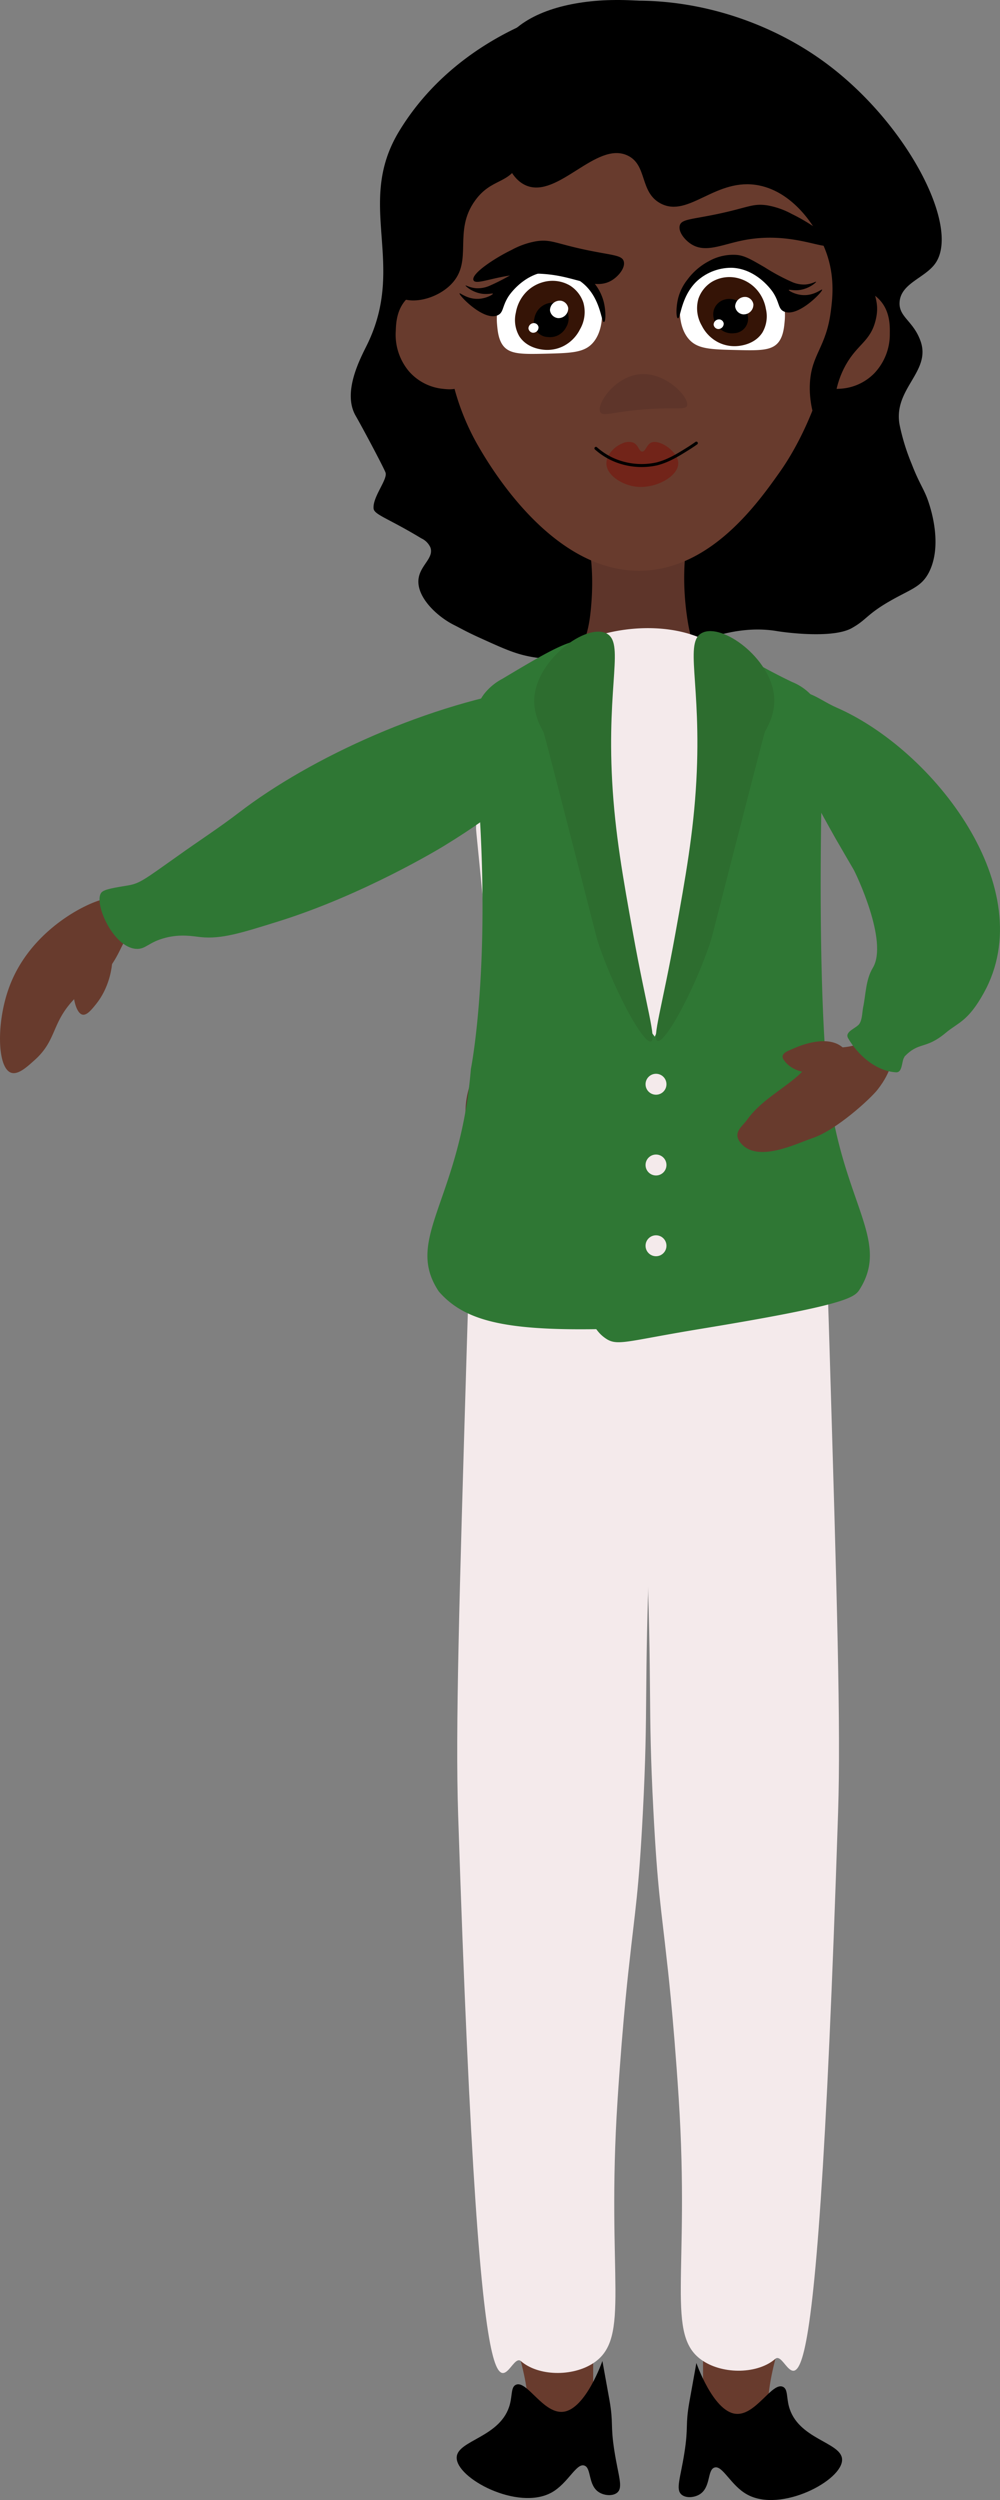 <svg xmlns="http://www.w3.org/2000/svg" viewBox="0 0 334.6 835.84"><rect x="0" y="0" width="334.6" height="835.84" fill="#808080" stroke="none"/><defs><style>.cls-1{fill:#683b2d;}.cls-2{fill:#f4eaeb;}.cls-3{fill:#5e352a;}.cls-4{fill:#fff;}.cls-5{fill:#351406;}.cls-6{fill:#2f7734;}.cls-7{fill:#2d6d2f;}.cls-8{fill:#722419;}.cls-9{fill:none;stroke:#000;stroke-linecap:round;stroke-miterlimit:10;}</style></defs><g id="Camada_2" data-name="Camada 2"><g id="Pronto"><path d="M175.14,8.24c-10.14,4.55-29,14.86-41.61,35.67-14.76,24.36,2.63,44.14-10.7,71.34-2.16,4.4-8.39,15.82-3.83,23.75,2.52,4.38,9.5,17.52,10,19,.78,2.27-4.35,8.12-4,12,.2,2.11,4.83,3.24,16,10a6.12,6.12,0,0,1,3,3c1.34,3.68-3.7,6.09-4,11-.35,6,6.48,12.27,12,15,2,1,3.9,2.13,8,4,7.2,3.27,10.84,4.93,15,6,12.51,3.22,19.9-1.38,23,3,1.94,2.73-.5,5.13,1,7,5.14,6.39,32.59-22.78,61-18,2.65.45,18.6,2.58,25-1,4.59-2.56,4.9-4.24,11-8,8.34-5.08,12.24-5.32,15-11,4.9-10.22-.62-24.1-1-25-1.32-3.21-2.7-5.05-5-11a71.33,71.33,0,0,1-4-13c-2.21-12.07,10.69-17.73,7-28-2.42-6.77-7.33-8-7-13,.43-6.34,8.58-8.06,12-13,8.55-12.31-10-47.89-38-67.87C249,1.53,209.84-7.35,175.14,8.24Z"/><path class="cls-1" d="M174.25,789.39c1.95,7.4,3.33,15.64,1.85,21.15-1.69,6.31-6.29,6-6.39,8.77-.13,4,9.07,5.58,15.06,5.62,7.44.05,9.09-2.36,9.92-3.92,3.85-7.23,3.77-21.83,3.79-27.35,0-1.19,0-2.39,0-3.58"/><path class="cls-1" d="M259.46,788.63c-1.94,7.41-3.32,15.65-1.84,21.16,1.69,6.31,6.29,6,6.38,8.77.14,4-9.06,5.58-15.06,5.62-7.43.05-9.08-2.36-9.91-3.93-3.85-7.23-3.78-21.82-3.79-27.34,0-1.19,0-2.39,0-3.59"/><path class="cls-2" d="M235.2,789.32c-12.78-8.37-4.26-28.39-8.11-87.86-1.84-28.4-3.91-45.55-3.91-45.55-2-18.5-3.16-23.71-4.55-50.47-1.91-36.54-.33-39-2.39-91.84-2.14-54.91-4-55.39-2.75-68.82,5.25-57.72,43.17-94,57.13-68.28,4.39,8.09,5.32,20.3,6.91,73.13,2.55,85.21,3.82,127.82,2.9,156.2-7.85,240.78-15.39,178-21,182.8C253.65,793.68,242.22,793.93,235.2,789.32Z"/><path class="cls-2" d="M198.52,790.08c12.78-8.38,4.26-28.4,8.11-87.86,1.84-28.41,3.91-45.56,3.91-45.56,2-18.5,3.16-23.71,4.55-50.47,1.9-36.54.32-39,2.39-91.84,2.14-54.91,4-55.39,2.74-68.81-5.24-57.73-43.16-94.05-57.12-68.29-4.39,8.09-5.33,20.31-6.91,73.13-2.55,85.21-3.82,127.82-2.9,156.21,7.85,240.77,15.39,178,21,182.8C180.06,794.43,191.49,794.68,198.52,790.08Z"/><path class="cls-3" d="M197.73,167.7c-4.62,6.69,2.08,13.5,0,35.67-.55,5.87-1.59,11.46-5.43,16.52-2.9,3.8-6.55,6.1-9.13,7.88-12.61,8.7-13.81,7.67-17.54,12.46-5.69,7.3-5.85,16.77-5.94,22.59a47.22,47.22,0,0,0,1.18,11.89c1.2,5.14,2.63,7.15,4.76,14.27,0,0,1.23,4.1,2.38,9.51a98.28,98.28,0,0,1,1.19,33.29c-3.68,21.47-15.72,27-13.08,45.18.21,1.47.64,3.19,1.51,6.63,2.74,10.91,7,27.46,12.52,33.71,17.49,19.77,61.36,23,84.74,3.85C269.25,409.39,275,392.42,275,392.42a45.54,45.54,0,0,0,2.38-9.51c2.24-18-9.91-24.89-14.27-45.18-3.28-15.25-.11-28.71,1.19-34.48,3.85-17.12,8.94-17.84,9.83-30.4.26-3.66,2-21.55-8.64-32.62-1.33-1.39-5.25-3.7-13.08-8.32-10.93-6.46-14.47-7.44-17.84-11.9-2.3-3-3.69-6.6-4.75-14.26-3.38-24.36,4.38-33.89-1.19-40.43C222.4,158,203.53,159.3,197.73,167.7Z"/><path class="cls-1" d="M192.11,231.24c.61,1-2.13,2.63-6.47,7.18-10.74,11.28-12.58,20.82-16.74,28-4.71,8.16-15.68,13.08-37.62,22.93-29.3,13.14-43.95,19.71-61.87,18.74-8.65-.48-18.59-2.43-25,3.23-4.33,3.83-3.66,8.19-10.58,15.52-5,5.25-5.77,3.51-9.84,8.1-6.77,7.63-5.18,13.17-12.64,19.69C8.74,357,5.85,359.5,3.59,358.6c-4.56-1.82-4.84-17-.45-28.73C9.42,313,24.61,304.92,28,303.23c7.15-3.6,8.7-2.33,17.92-6.71a87.34,87.34,0,0,0,22-15c9.67-8.58,24.62-14.9,54.52-27.55C149.08,242.65,189.87,227.59,192.11,231.24Z"/><path class="cls-1" d="M34.34,318.68c1.65-1.2,1.9-2,2.36-1.85,1.63.51,1.54,11.17-4.42,18.7-1.54,1.93-3.22,4.06-4.73,3.69-3.5-.86-4.71-15,0-17.8C29.2,320.46,31.36,320.85,34.34,318.68Z"/><path class="cls-1" d="M274.42,39.75c18.93,29.11,8.27,63.57,1.19,86.79-5.3,17.41-12.12,27.65-14.86,31.51-7.45,10.53-22.44,31.29-44.59,32.7-31,2-52.61-35.5-56.47-42.21a81,81,0,0,1-8.33-21.4,69.75,69.75,0,0,1-1.19-8.32c-3.38-40.51-5.27-63.15,7.14-82C169,18.89,192.24,6.39,216.76,7.05,242.7,7.75,263.54,23,274.42,39.75Z"/><path class="cls-3" d="M200.88,137.83c-1.48-2.48,4.61-11.79,13-12.69,8.86-1,17,7.91,16,10.55-.57,1.41-3.52.47-12.86,1.07C205.51,137.5,201.83,139.43,200.88,137.83Z"/><path class="cls-1" d="M277.35,101.38c2.38-3.41,4.35-4.45,5.85-4.88,4.15-1.21,8.47,1.06,10.88,3.51,3.75,3.8,3.69,8.85,3.65,11.52a18.89,18.89,0,0,1-5.17,13.25,17.29,17.29,0,0,1-10.93,5.15c-2.25.16-4.5.31-6.42-.94C269.16,125.06,271.2,110.19,277.35,101.38Z"/><path class="cls-1" d="M153.27,101.63c-2.2-3.53-4.11-4.67-5.59-5.19-4.08-1.42-8.51.62-11,2.93-4,3.61-4.16,8.65-4.26,11.32a19,19,0,0,0,4.46,13.51,17.38,17.38,0,0,0,10.65,5.72c2.23.27,4.48.54,6.45-.6C160.2,125.71,159,110.76,153.27,101.63Z"/><path class="cls-4" d="M227.47,104.05a16.63,16.63,0,0,1,2.07-8.27,17.7,17.7,0,0,1,11.22-8.23A18,18,0,0,1,252,88.68a18.61,18.61,0,0,1,10.16,12.41,19.59,19.59,0,0,1,.41,6.06c-.18,2.06-.43,5.15-2.07,7.24-2.25,2.86-6.34,2.82-13.91,2.64-8.72-.2-13.08-.31-16-3.53S227.49,105.5,227.47,104.05Z"/><path class="cls-5" d="M238.23,94.21a11.54,11.54,0,0,1,9-1.13,12.47,12.47,0,0,1,5.64,3.39,13.06,13.06,0,0,1,3.39,6.77,10.78,10.78,0,0,1-1.13,7.89c-2.42,3.82-6.86,4.39-7.9,4.52a12.1,12.1,0,0,1-6.77-1.13,12.6,12.6,0,0,1-5.64-5.64,11.53,11.53,0,0,1-1.13-9A10.73,10.73,0,0,1,238.23,94.21Z"/><path d="M241.13,100.72a5.76,5.76,0,0,1,4.5-.57,6.37,6.37,0,0,1,2.81,1.69,6.54,6.54,0,0,1,1.69,3.37,4.86,4.86,0,0,1-4.5,6.19,6,6,0,0,1-3.38-.56,6.28,6.28,0,0,1-2.81-2.81,5.76,5.76,0,0,1-.56-4.5A5.24,5.24,0,0,1,241.13,100.72Z"/><path class="cls-4" d="M240.87,106.8a1.81,1.81,0,0,0-2.09,1.74,1.67,1.67,0,0,0,1.45,1.46,1.8,1.8,0,0,0,1.92-1.88A1.62,1.62,0,0,0,240.87,106.8Z"/><path d="M226.83,106.41c-.62-.11-.68-3.65.08-6.71a16.69,16.69,0,0,1,3.1-6.21,21.15,21.15,0,0,1,7.23-6.2,16.6,16.6,0,0,1,9.3-2.06c2.66.24,4.87,1.56,9.31,4.13a69.38,69.38,0,0,0,9,4.85,9.89,9.89,0,0,0,4.56.91c2.2-.14,3.57-1.08,3.66-.91s-2.25,2.29-5.48,2.74c-2.11.29-3.59-.25-3.66,0s2.15,1.58,4.76,1.71c3.77.2,6.21-2.09,6.39-1.82.37.53-8.13,9.46-12.78,7.3-2-.91-1.4-2.94-3.65-6.39-.28-.42-5.29-7.85-13.7-8.22a17,17,0,0,0-11.87,4.57C227.8,99.18,227.74,106.58,226.83,106.41Z"/><path class="cls-4" d="M249.77,99.31a3.29,3.29,0,0,0-3.79,3.16,3,3,0,0,0,2.63,2.63,3.24,3.24,0,0,0,3.47-3.39A2.94,2.94,0,0,0,249.77,99.31Z"/><path class="cls-4" d="M201.45,105.3A16.63,16.63,0,0,0,199.38,97a17.7,17.7,0,0,0-11.22-8.23,18,18,0,0,0-11.28,1.13,18.61,18.61,0,0,0-10.16,12.41,19.59,19.59,0,0,0-.41,6.06c.18,2.06.43,5.15,2.07,7.24,2.25,2.86,6.34,2.82,13.91,2.65,8.72-.21,13.08-.32,16-3.54S201.43,106.75,201.45,105.3Z"/><path class="cls-5" d="M190.7,95.46a11.57,11.57,0,0,0-9-1.13A12.47,12.47,0,0,0,176,97.72a13.06,13.06,0,0,0-3.39,6.77,10.8,10.8,0,0,0,1.13,7.9c2.42,3.81,6.86,4.38,7.9,4.51a12.1,12.1,0,0,0,6.77-1.13,12.6,12.6,0,0,0,5.64-5.64,11.53,11.53,0,0,0,1.13-9A10.78,10.78,0,0,0,190.7,95.46Z"/><path d="M187.79,102a5.8,5.8,0,0,0-4.5-.57,6.37,6.37,0,0,0-2.81,1.69,6.54,6.54,0,0,0-1.69,3.38,4.85,4.85,0,0,0,4.5,6.18,6,6,0,0,0,3.38-.56,6.28,6.28,0,0,0,2.81-2.81,5.76,5.76,0,0,0,.56-4.5A5.28,5.28,0,0,0,187.79,102Z"/><path class="cls-4" d="M178.91,108.05a1.81,1.81,0,0,0-2.09,1.75,1.67,1.67,0,0,0,1.45,1.45,1.8,1.8,0,0,0,1.92-1.88A1.62,1.62,0,0,0,178.91,108.05Z"/><path d="M202.09,107.66c.62-.11.68-3.65-.08-6.71a16.55,16.55,0,0,0-3.1-6.2,21.11,21.11,0,0,0-7.23-6.21,16.6,16.6,0,0,0-9.3-2.06c-2.66.24-4.87,1.56-9.3,4.13A70.25,70.25,0,0,1,164,95.46a9.89,9.89,0,0,1-4.56.91c-2.2-.13-3.57-1.08-3.66-.91s2.25,2.29,5.48,2.74c2.11.29,3.59-.25,3.66,0s-2.15,1.58-4.76,1.71c-3.77.2-6.21-2.09-6.39-1.82-.37.53,8.13,9.46,12.78,7.3,2-.91,1.41-2.94,3.65-6.39.28-.42,5.29-7.85,13.7-8.22a17,17,0,0,1,11.87,4.57C201.12,100.43,201.18,107.83,202.09,107.66Z"/><path class="cls-4" d="M187.81,100.56a3.28,3.28,0,0,0-3.79,3.16,3,3,0,0,0,2.63,2.63,3.24,3.24,0,0,0,3.47-3.39A3,3,0,0,0,187.81,100.56Z"/><path d="M168,15c-3.59,6.15-2.59,14.31-2,21,.71,7.86,2,22.57,10,26,10.64,4.57,23.5-15,34-10,6.68,3.16,3.94,12.21,11,16,9.47,5.07,18.55-8.91,33-6,11.83,2.38,20.12,14.65,23,24,2.34,7.57,1.48,14.3,1,18-1.56,12.21-6.43,14.33-7,24-.69,12,6,22.43,8,22,2.3-.49-3.5-14.62,4-28,4-7.09,8.25-7.82,10-15,1.8-7.36-2.06-9.13-1-17,1.48-10.87,9.62-13,10-21s-7.17-14-13-19c-33.7-28.75-25.92-34.6-43-42C217.87-4.2,178.44-2.89,168,15Z"/><path d="M175,34c.49,10.84.74,16.25-1,20-3.6,7.78-9.44,5.36-15,13-7.6,10.45-.46,20.22-8,28-4.78,4.94-13.58,7.12-18,4-7-4.94-2.14-22.57,1-34,2-7.33,3.91-14.18,9-22,9.08-13.92,24.74-25.42,30-22C174.43,21.93,174.64,26,175,34Z"/><path d="M231.22,81.58c-2.21-1.44-4.37-4.2-3.75-6.26s3.92-1.95,12.51-3.75c10.32-2.16,11.82-3.66,16.76-2.91A26.77,26.77,0,0,1,265,71.57c5.41,2.61,13.57,7.91,12.74,10.09-1,2.58-12.54-4.57-29-1.33C241.47,81.76,236,84.69,231.22,81.58Z"/><path d="M204.94,93.58c2.22-1.44,4.38-4.2,3.75-6.26s-3.92-1.95-12.51-3.75c-10.32-2.16-11.81-3.66-16.76-2.91a26.77,26.77,0,0,0-8.26,2.91c-5.41,2.61-13.57,7.91-12.74,10.09,1,2.58,12.55-4.57,29-1.33C194.69,93.76,200.15,96.69,204.94,93.58Z"/><path d="M262,798c-3.68-1.78-9.24,9.91-16,9-7.47-1-13-17-13-17v.07c-.82,4.53-2.1,11.6-2.36,13.11-1.38,7.85-.25,8.07-1.63,16.82-1.34,8.58-3,12.23-1,14,1.45,1.27,4.2,1.06,6,0,3.9-2.3,2.58-8.13,5-9,2.71-1,5.48,6,11,9,11.3,6.24,32.11-4.8,31.75-11.8-.29-5.78-15-6.63-17.83-17.83C263.15,801.27,263.6,798.78,262,798Z"/><path class="cls-2" d="M187.61,218.48c-2.94,2.19-4.88,4.51-10.7,8.33-10.27,6.73-10.92,7.18-13.08,9.51-5.11,5.48-5.49,13-4.76,29.72.92,21.07-1.11-2.71,2.38,33.3,2.07,21.35,2.73,25.48,2.59,28.71,0,.95-.15,1.59-.21,2.2-2.45,23.65-.16,37.43-2.83,51.75-4.59,24.68-20.62,33.13-15,42.18,2.13,3.44,8.36,8.87,15.46,11.89,10.6,4.52,32.32,11.6,97.5,1.19,16.62-2.65,24-4.52,27.34-10.7,4.34-8.08-4-13.05-5.94-38.05-.4-5-.8-14-4.76-25-.92-2.56-1.07-2.56-2.37-5.94a143.39,143.39,0,0,1-7.14-25c-1.72-9.83.88-11.08,4.76-40.43,0,0,1.46-11.07,2.38-27.34,1.07-19.08.14-24.4-3.57-27.35-2.68-2.13-5-2.49-14.27-7.14-8-4-8.31-8.37-14.27-13.08C226.77,206,200.37,209,187.61,218.48Z"/><path class="cls-6" d="M45.6,317.24c3.18.17,4.07-2.23,9.69-3.69,5.22-1.36,9.31-.51,11.88-.24,6.89.7,13.28-1.29,26.06-5.28,28.37-8.87,54-24.38,55.62-25.39,19.2-11.76,28.41-20.66,33.72-26.36s17.46-18.78,14-24.55c-2.21-3.69-9.89-3-16.69-2-36,5.22-75.92,23.48-100,42-6.61,5.07-13.63,9.59-20.4,14.44C48.43,294,46.83,295.32,43,296H43c-5.21.86-8,1.32-9,2.33C31.08,301.37,37.71,316.81,45.6,317.24Z"/><path class="cls-6" d="M275.52,248.27c.24-2.38.93-9.72-3.52-15.27a18,18,0,0,0-7-5c-19.29-9.27-24.68-15.47-28-13-1.83,1.37-1.3,4.1-1,11,.38,8.42-.7,16.85-.48,25.27.32,12.51-.61,44-7.52,71.73-4.61,18.54-7,15.67-16,42-9.48,27.72-24.27,71-10,82,4.34,3.35,6.16,1.6,32.52-2.73,47.48-7.8,51.26-10.3,53-13,11.2-17.44-7.43-30.3-11-74C273.29,317.85,275,253.67,275.52,248.27Z"/><path class="cls-6" d="M158.56,248.38c-.26-2.49-1.17-10.25,3.44-16.38a18.93,18.93,0,0,1,6-5c16.24-9.68,25.26-15.06,29.07-11.89,1.82,1.52,1.3,4.06,1,11-.37,8.42.73,16.85.49,25.27-.85,29.69-1.28,47,4.44,64.62,2.6,8,12.4,34.26,37,50,17.32,11.08,27.14,7.45,32,17,8.14,16-8.83,46.57-33,58-5.48,2.6-16.8,3-39.44,3.38-31.05.47-44.09-2.95-52.46-12.28a4.83,4.83,0,0,1-.54-.72c-11.21-17.44,7.42-30.3,11-74C157.56,357.38,165.61,317.64,158.56,248.38Z"/><path class="cls-7" d="M259,232.55c.58,5.58-1.91,10-3,12-.31.58-4.5,17.07-13,50-4.85,18.8-4.74,18.93-6,22.45-5.69,16-14.61,31.88-17,31-1.88-.7,1.57-11.42,6-36,3.34-18.52,6.06-33.58,7-51,1.79-32.84-4.21-46.44,2-49.45C241.75,208.28,257.71,220,259,232.55Z"/><path class="cls-7" d="M178.83,232.73c-.57,5.57,1.91,10,3,12,.32.58,4.5,17.07,13,50,4.86,18.8,4.74,18.93,6,22.45,5.7,16,14.61,31.88,17,31,1.89-.7-1.57-11.42-6-36-3.34-18.52-6.05-33.58-7-51-1.79-32.84,4.21-46.44-2-49.45C196.08,208.46,180.12,220.21,178.83,232.73Z"/><circle class="cls-2" cx="219.5" cy="362.5" r="3.5"/><circle class="cls-2" cx="219.5" cy="389.5" r="3.5"/><circle class="cls-2" cx="219.5" cy="416.5" r="3.5"/><path d="M172.57,797.33c3.68-1.79,9.24,9.91,16,9,7.47-1,13-17,13-17v.06c.82,4.54,2.1,11.6,2.37,13.12,1.37,7.84.25,8.07,1.62,16.82,1.34,8.58,3,12.22,1,14-1.45,1.26-4.2,1.06-6,0-3.9-2.3-2.58-8.14-5-9-2.71-1-5.48,5.94-11,9-11.3,6.24-32.1-4.81-31.75-11.8.29-5.79,15-6.63,17.83-17.83C171.42,800.6,171,798.1,172.57,797.33Z"/><path class="cls-8" d="M202.9,155c0-3,2.7-5.69,5.23-6.7a4.9,4.9,0,0,1,3.76-.32c1.78.79,1.88,3,3,3s1.46-2.32,3-3c2.75-1.23,9.1,3,9.05,7-.06,4.44-8,8.72-14.65,7.66C208.18,162,203,159,202.9,155Z"/><path class="cls-9" d="M199.4,149.9a23.05,23.05,0,0,0,5.23,3.49,23.56,23.56,0,0,0,15.28,1.67c3.78-1,6.89-2.91,10.48-5.16,1.1-.7,2-1.31,2.61-1.75"/><path class="cls-1" d="M268.45,235.25c-5.18.11,1.79,5.57,2.94,8.49,2.84,7.24,4.13,16.38,4.56,25.8.49,10.66,11.82,20.63,16.2,29.59,5.85,12,1.19,24.41,1,36.64-.09,5.91,0,8.76-5.1,12.61-3.49,2.62-9.1,1-13.2,3.81-3,2-4.94,4.94-8.12,7.69-5.27,4.58-12.37,8.32-16.79,14.55-1.56,2.2-4.91,4.18-2.17,7.63,5.54,6.95,18.71.25,24.19-1.59,7.85-2.64,19.34-13.13,21.75-16.26,5.16-6.67,3.43-8.84,7.9-12.34,5.8-4.54,12.07-4.9,17.46-9.88,17.64-16.29,11.3-33.68,2.89-52.91C314.47,272,287.44,234.81,268.45,235.25Z"/><path class="cls-1" d="M280.8,352c.59-.69,2.69-.35,1.49-1.51-4.22-4.09-11.89-2.15-16.89.11-1.29.59-4.6,1.54-3.23,3.64,3.17,4.88,11.12,5.67,15.93,2.49C279.72,355.64,279.76,353.21,280.8,352Z"/><path class="cls-6" d="M283.78,347.11c-1.29-2.24,2.79-3.33,3.78-4.83s.93-4,1.26-5.59c.88-4.12.83-9.15,3.22-13.1,5.32-8.79-5.72-31.67-6.43-32.88-8.31-14.19-12.75-22.11-17.31-31.83s-10.8-16.89-4.2-25.17c4.23-5.31,9.57.14,15.74,2.82,32.7,14.24,68.65,60.72,49.32,95.48-5.3,9.55-8.54,9.8-12.73,13.31-6.86,5.73-8.88,2.74-13.91,8.06,0,0,.2-.2.11,0-1,1.23-.54,5.25-2.81,5.13C293,358.11,287,352.67,283.78,347.11Z"/></g></g></svg>